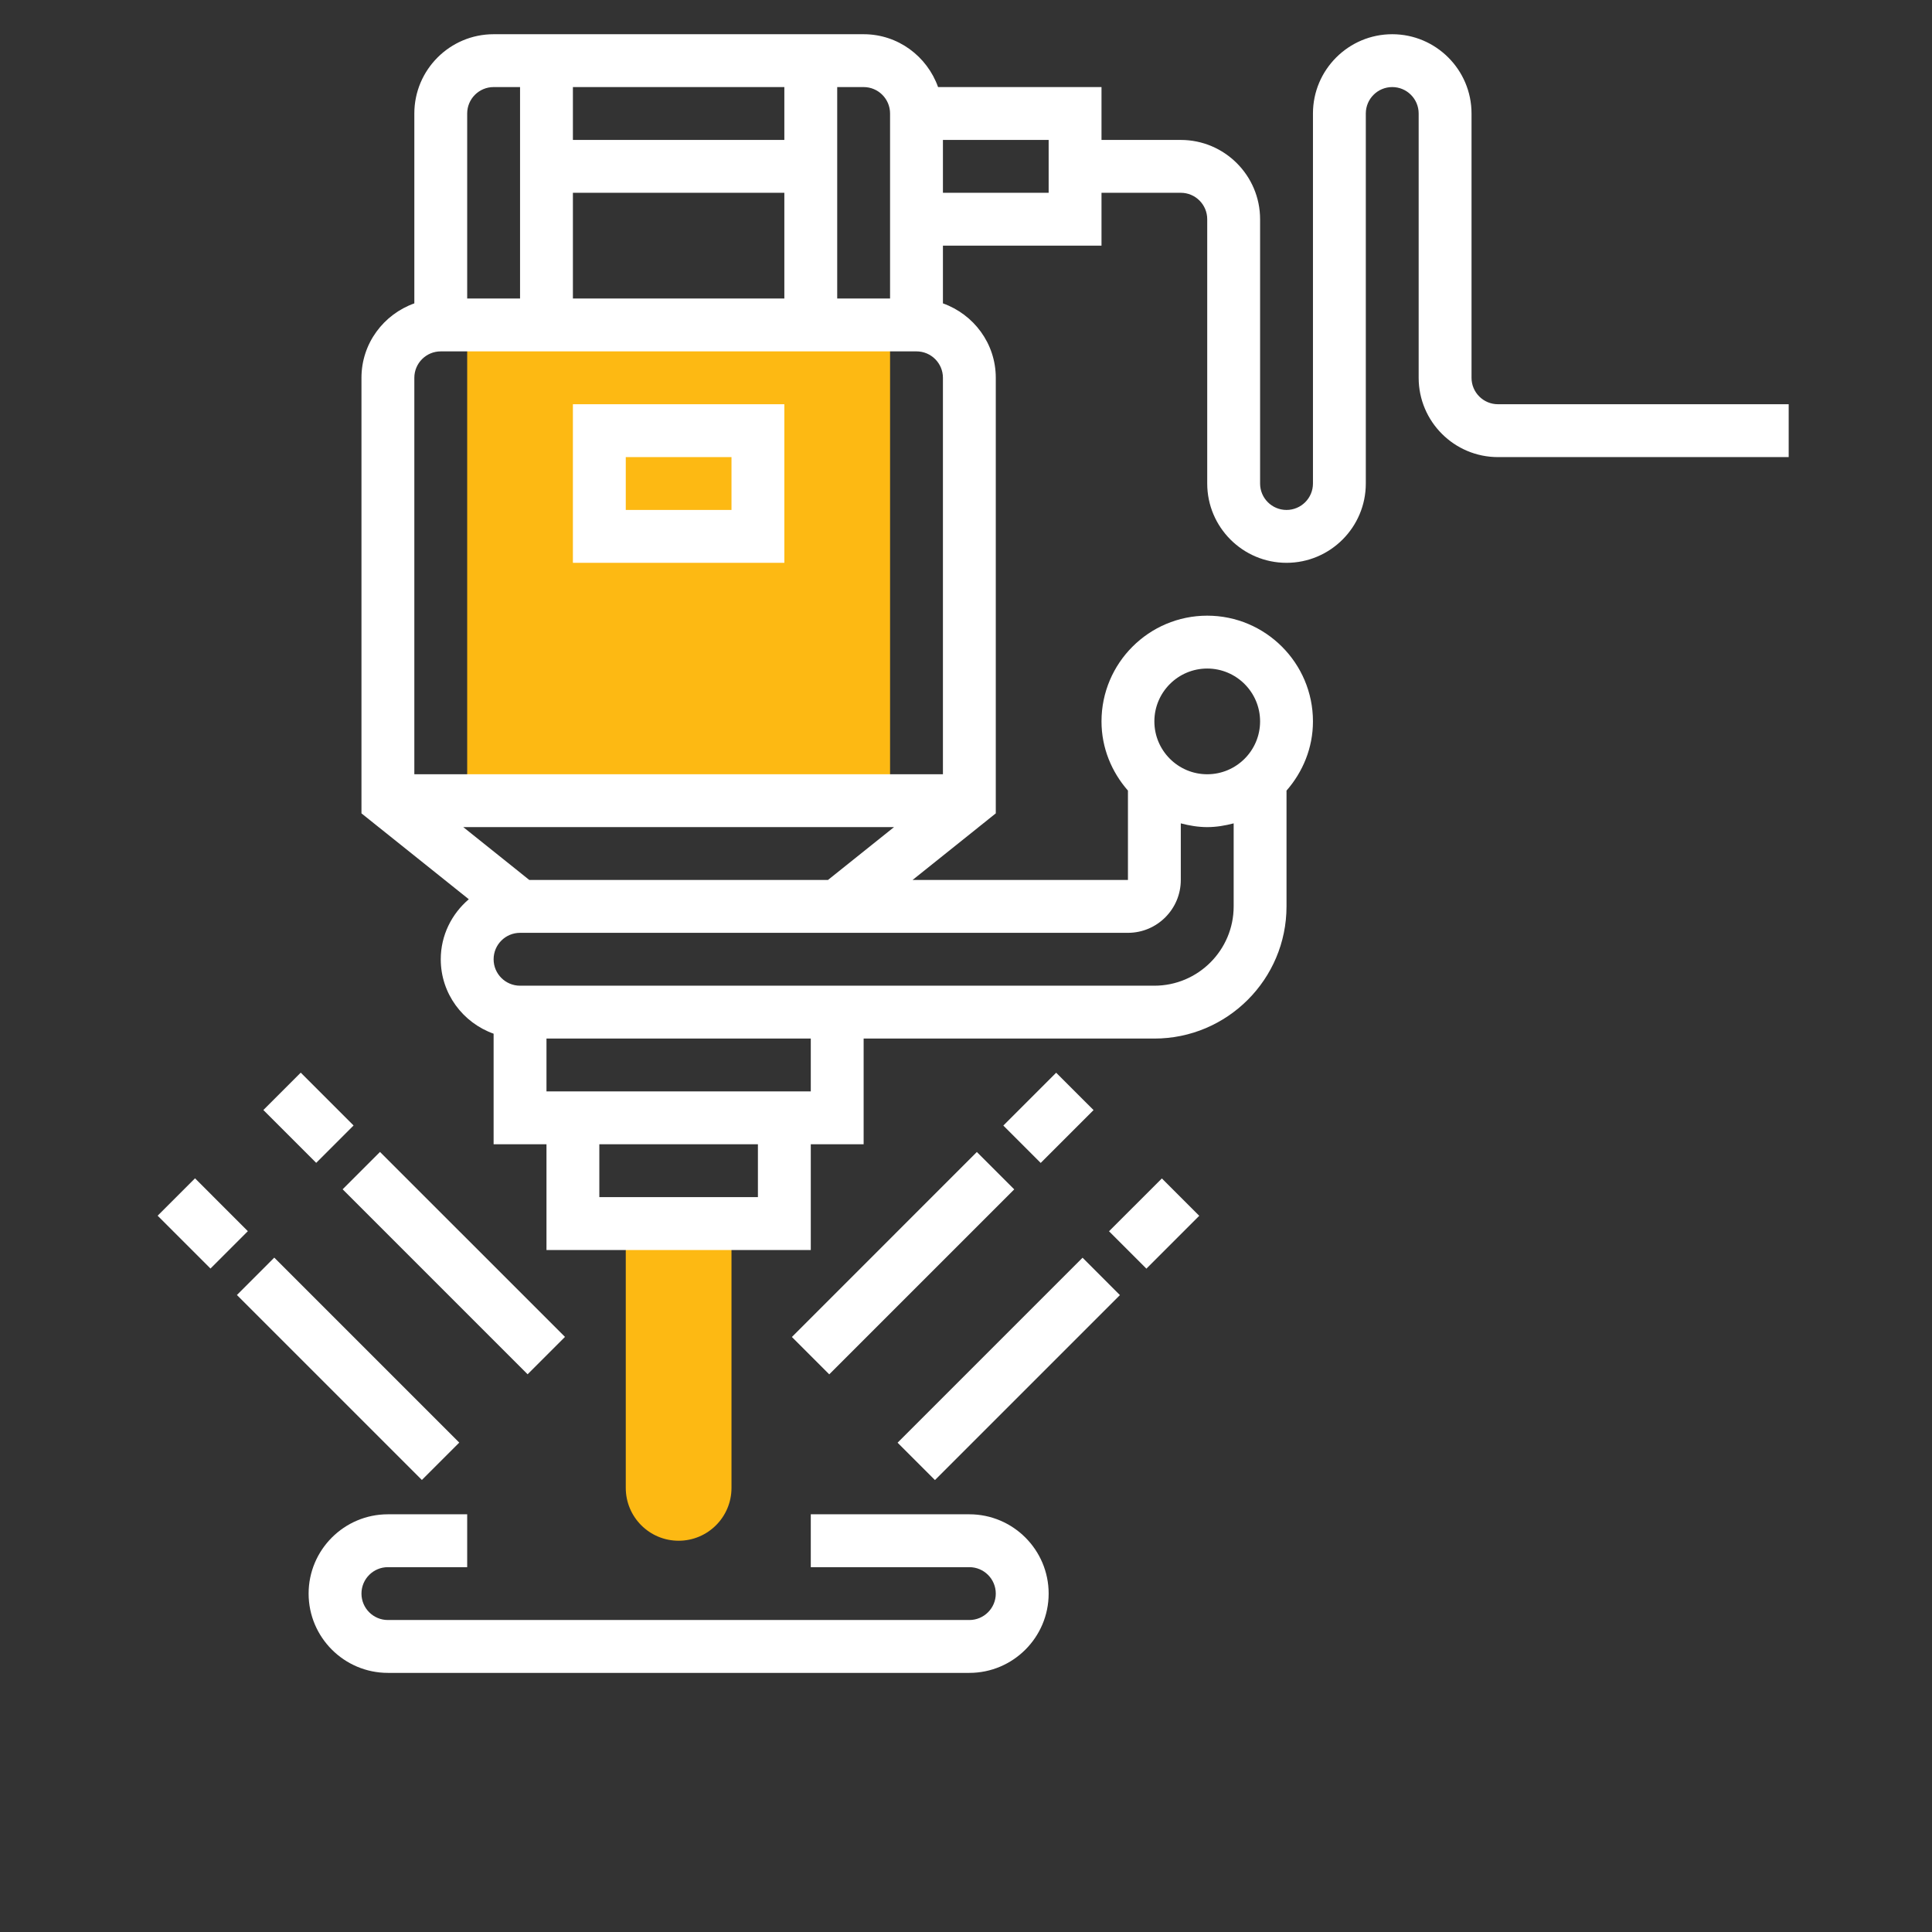 <svg width="118" height="118" viewBox="0 0 118 118" fill="none" xmlns="http://www.w3.org/2000/svg">
<rect x="0" y="0" width="118" height="118" fill="#333333" stroke="none"/>
<path d="M44.677 74.731V90.874C44.677 92.658 43.232 94.103 41.448 94.103C39.664 94.103 38.22 92.658 38.22 90.874V74.731H44.677Z" fill="#FDB913"/>
<path d="M28.534 19.846H54.362V48.903H28.534V19.846Z" fill="#FDB913"/>
<path d="M59.205 92.488H49.52V95.717H59.205C60.096 95.717 60.819 96.44 60.819 97.331C60.819 98.222 60.096 98.945 59.205 98.945H23.691C22.8 98.945 22.077 98.222 22.077 97.331C22.077 96.44 22.8 95.717 23.691 95.717H28.534V92.488H23.691C21.021 92.488 18.849 94.661 18.849 97.331C18.849 100.001 21.021 102.174 23.691 102.174H59.205C61.875 102.174 64.048 100.001 64.048 97.331C64.048 94.661 61.875 92.488 59.205 92.488Z" fill="white"/>
<path d="M91.49 24.689C90.599 24.689 89.876 23.966 89.876 23.075V6.932C89.876 4.262 87.703 2.09 85.033 2.09C82.363 2.09 80.191 4.262 80.191 6.932V29.532C80.191 30.423 79.467 31.146 78.576 31.146C77.685 31.146 76.962 30.423 76.962 29.532V13.389C76.962 10.719 74.789 8.547 72.119 8.547H67.276V5.318H57.294C56.626 3.444 54.85 2.09 52.748 2.09H30.148C27.478 2.09 25.306 4.262 25.306 6.932V18.529C23.431 19.198 22.077 20.973 22.077 23.075V49.678L28.633 54.923C27.593 55.812 26.92 57.117 26.92 58.589C26.92 60.691 28.274 62.466 30.148 63.135V69.889H33.377V76.346H49.52V69.889H52.748V63.432H70.505C74.955 63.432 78.576 59.811 78.576 55.36V48.287C79.569 47.152 80.191 45.684 80.191 44.06C80.191 40.499 77.294 37.603 73.733 37.603C70.172 37.603 67.276 40.499 67.276 44.06C67.276 45.684 67.898 47.152 68.891 48.287V53.746H55.736L60.819 49.678V23.075C60.819 20.973 59.465 19.198 57.591 18.529V15.004H67.276V11.775H72.119C73.01 11.775 73.733 12.498 73.733 13.389V29.532C73.733 32.202 75.906 34.375 78.576 34.375C81.246 34.375 83.419 32.202 83.419 29.532V6.932C83.419 6.041 84.142 5.318 85.033 5.318C85.924 5.318 86.647 6.041 86.647 6.932V23.075C86.647 25.745 88.82 27.918 91.49 27.918H109.247V24.689H91.49ZM54.362 6.932V18.232H51.134V5.318H52.748C53.639 5.318 54.362 6.041 54.362 6.932ZM47.905 8.547H34.991V5.318H47.905V8.547ZM34.991 11.775H47.905V18.232H34.991V11.775ZM30.148 5.318H31.763V18.232H28.534V6.932C28.534 6.041 29.257 5.318 30.148 5.318ZM26.92 21.461H55.977C56.868 21.461 57.591 22.184 57.591 23.075V47.289H25.306V23.075C25.306 22.184 26.029 21.461 26.92 21.461ZM46.291 73.117H36.605V69.889H46.291V73.117ZM49.52 66.66H33.377V63.432H49.52V66.66ZM73.733 40.832C75.514 40.832 76.962 42.28 76.962 44.06C76.962 45.841 75.514 47.289 73.733 47.289C71.953 47.289 70.505 45.841 70.505 44.06C70.505 42.28 71.953 40.832 73.733 40.832ZM68.891 56.974C70.671 56.974 72.119 55.526 72.119 53.746V50.288C72.639 50.424 73.173 50.517 73.733 50.517C74.294 50.517 74.828 50.424 75.348 50.288V55.36C75.348 58.03 73.175 60.203 70.505 60.203H31.763C30.872 60.203 30.148 59.48 30.148 58.589C30.148 57.698 30.872 56.974 31.763 56.974H51.7H68.891ZM32.329 53.746L28.294 50.517H54.604L50.569 53.746H32.329ZM64.048 11.775H57.591V8.547H64.048V11.775Z" fill="white"/>
<path d="M47.905 24.689H34.991V34.375H47.905V24.689ZM44.677 31.146H38.22V27.918H44.677V31.146Z" fill="white"/>
<path d="M67.735 75.202L70.963 71.975L73.246 74.257L70.018 77.485L67.735 75.202Z" fill="white"/>
<path d="M54.821 88.115L66.119 76.817L68.401 79.1L57.104 90.397L54.821 88.115Z" fill="white"/>
<path d="M61.28 68.745L64.507 65.518L66.79 67.8L63.562 71.028L61.28 68.745Z" fill="white"/>
<path d="M48.366 81.658L59.663 70.36L61.946 72.643L50.648 83.94L48.366 81.658Z" fill="white"/>
<path d="M9.628 74.251L11.911 71.968L15.138 75.196L12.856 77.478L9.628 74.251Z" fill="white"/>
<path d="M14.47 79.094L16.752 76.811L28.05 88.109L25.767 90.391L14.47 79.094Z" fill="white"/>
<path d="M16.085 67.796L18.368 65.513L21.595 68.74L19.313 71.023L16.085 67.796Z" fill="white"/>
<path d="M20.927 72.638L23.209 70.356L34.507 81.653L32.224 83.936L20.927 72.638Z" fill="white"/>
</svg>
